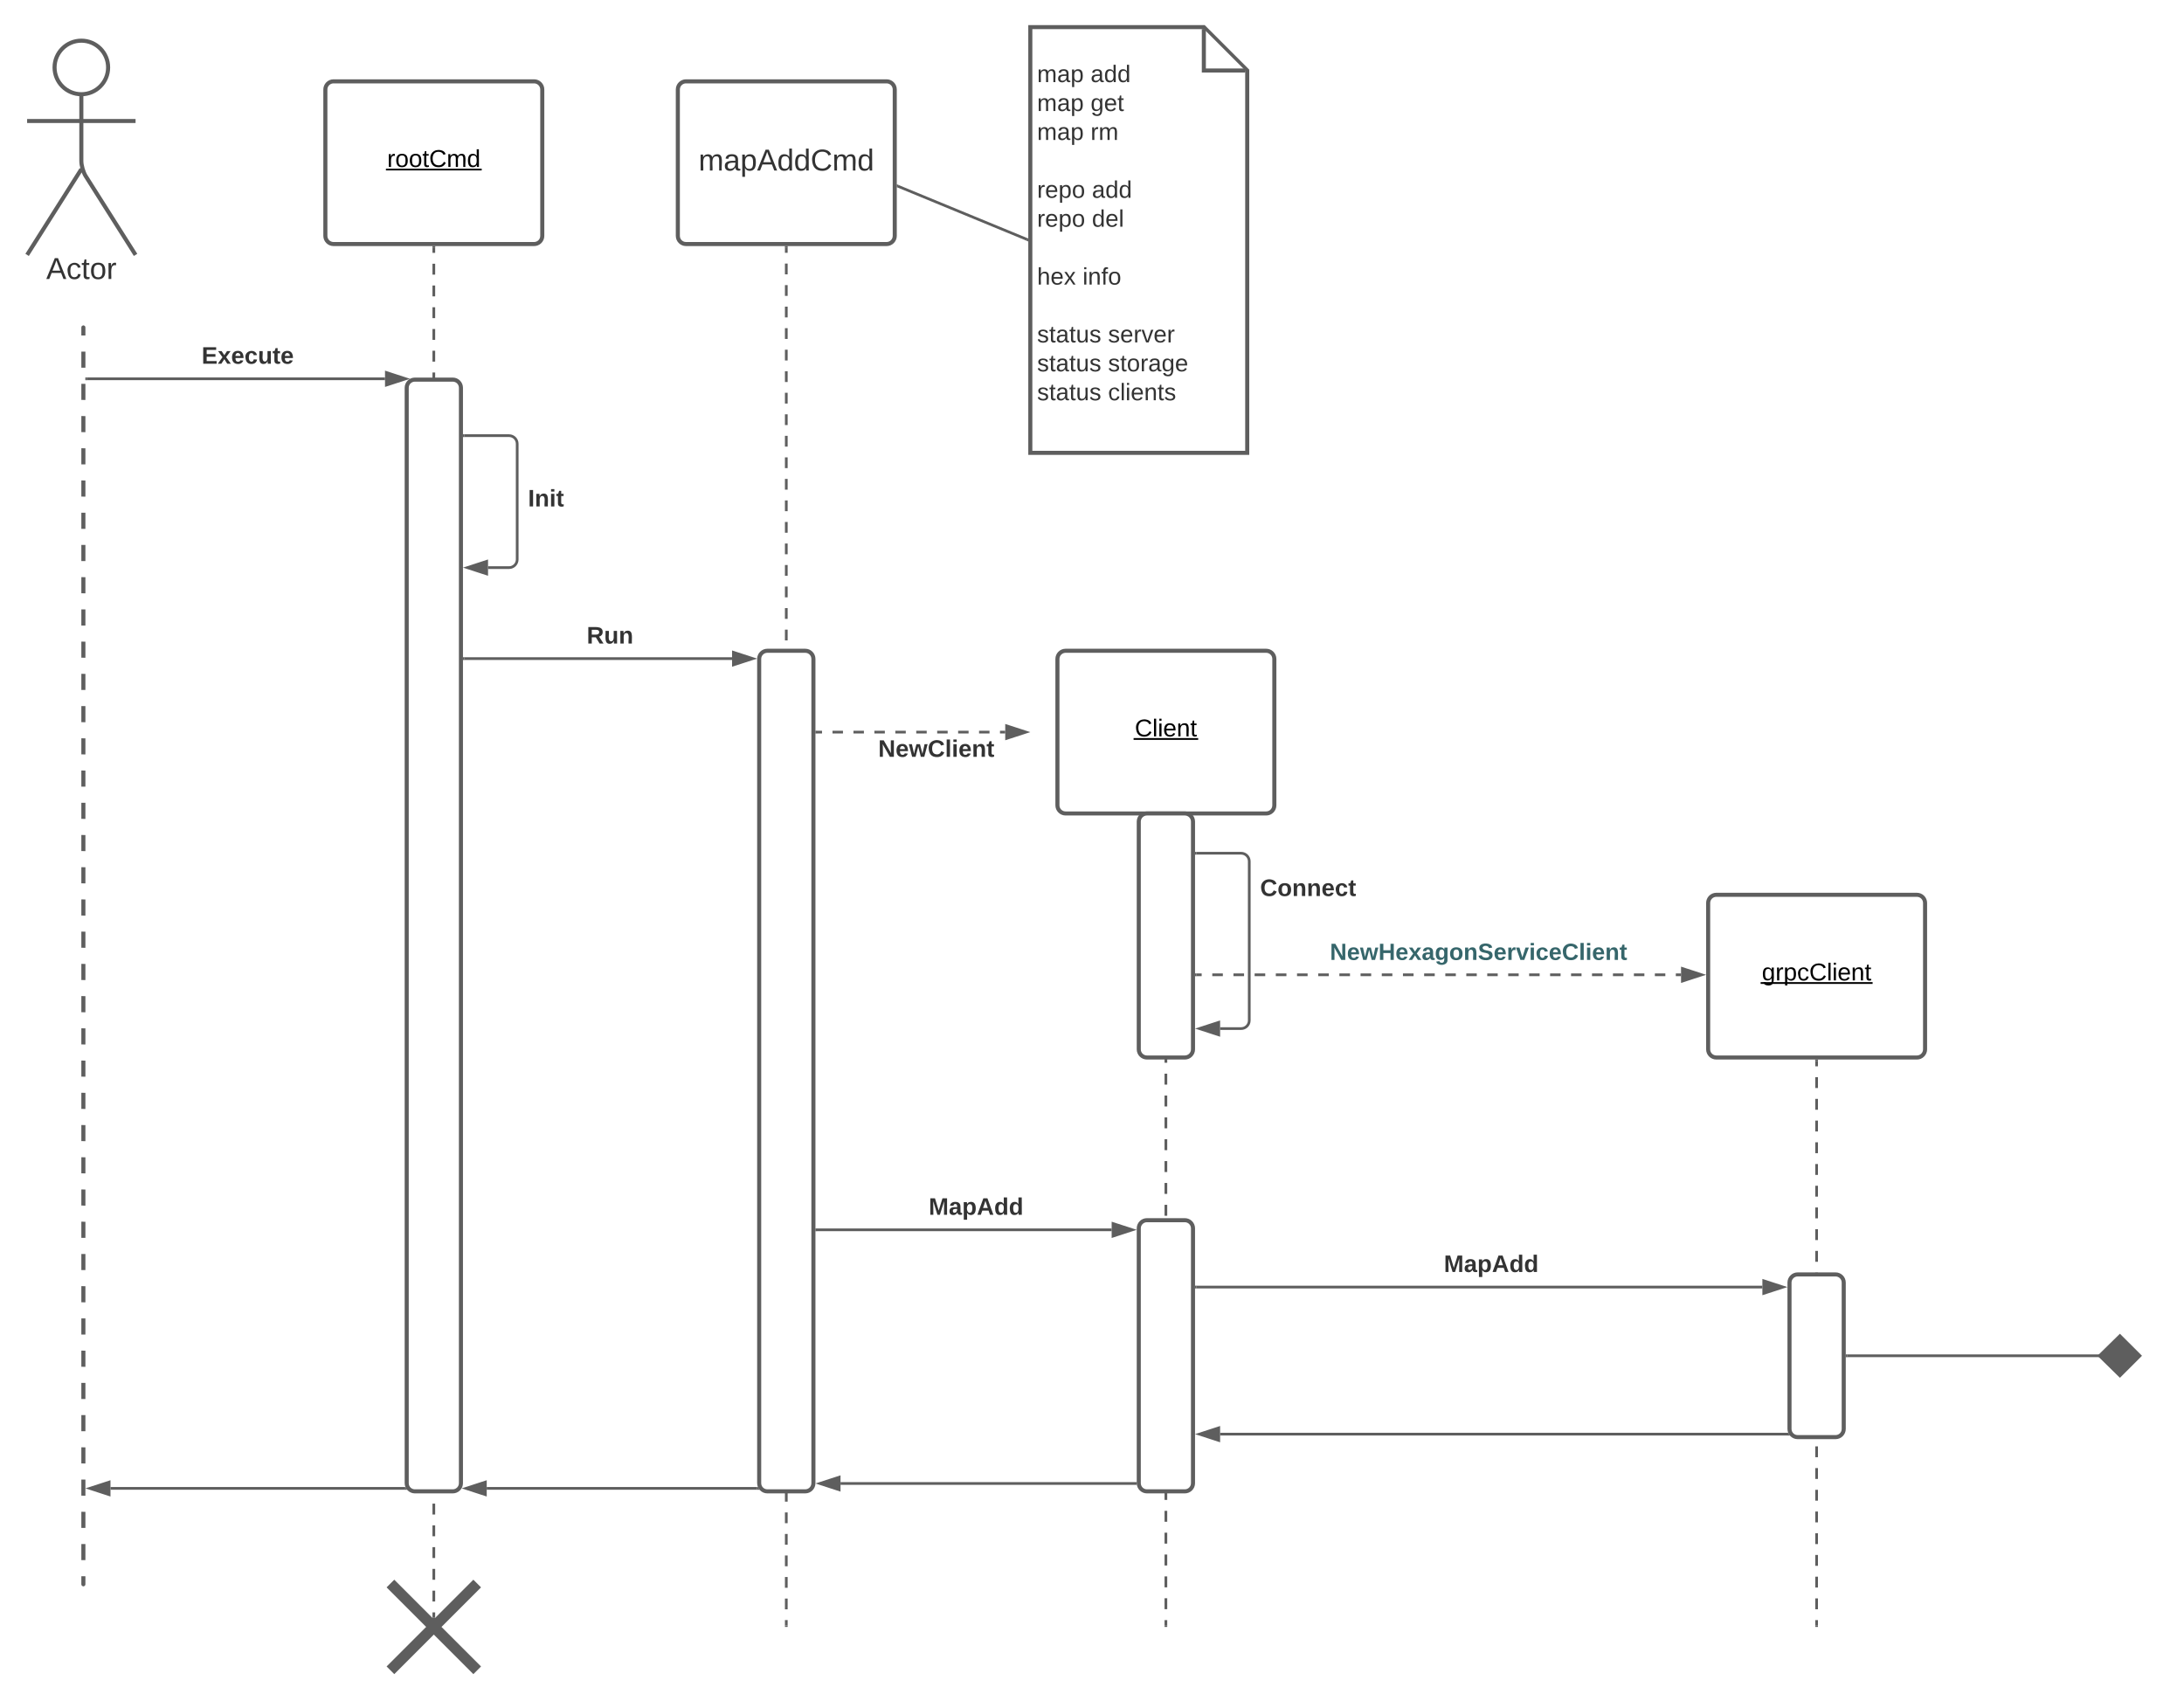 <svg xmlns="http://www.w3.org/2000/svg" xmlns:xlink="http://www.w3.org/1999/xlink" xmlns:lucid="lucid" width="1611" height="1260"><g transform="translate(-220 -40)" lucid:page-tab-id="0_0"><path d="M540 222.5v4m0 8.03v8.03m0 8.02v8.02m0 8.02v8.03m0 8.02v8.02m0 8v8.04m0 8.02v8.02m0 8.02v8.03m0 8.02v8.02m0 8.02v8.02m0 8.02v8.02m0 8.03v8m0 8.03v8.02m0 8.03v8.02m0 8.02v8.02m0 8.03v8.02m0 8v8.03m0 8.03v8.02m0 8.02v8.02m0 8.03v8.02m0 8.02v8m0 8.04v8.02m0 8.02v8.02m0 8.03v8.02m0 8.02v8.02m0 8.02v8.02m0 8.02v8.02m0 8.03v8.03m0 8.02v8.02m0 8.03v8.02m0 8.02v8.03m0 8.02v8m0 8.03v8.03m0 8.02V756m0 8.02v8.03m0 8.02v8.02m0 8v8.04m0 8.02v8.02m0 8.02v8.03m0 8.02v8.02m0 8.02v8.02m0 8.02v8.02m0 8.02v8.03m0 8.03v8.02m0 8.02v8.03m0 8.02v8.02m0 8.02v8.03m0 8v8.03m0 8.02v8.03m0 8.02v8.02m0 8.03v8.02m0 8.02v8m0 8.04v8.02m0 8.02v8.02m0 8.03v8.02m0 8.02v8.02m0 8.02v8.02m0 8.02v8.02m0 8.03v8.03m0 8.02v8.02m0 8.03v8.02m0 8.02v8.02m0 8.03v8m0 8.03v4" stroke="#5e5e5e" stroke-width="2" fill="none"/><path d="M541 222.53h-2v-1.03h2z" stroke="#5e5e5e" stroke-width=".05" fill="#5e5e5e"/><path d="M540 1233.32v4.02" stroke="#5e5e5e" stroke-width="2" fill="none"/><path d="M460 106c0-3.3 2.7-6 6-6h148c3.3 0 6 2.7 6 6v108c0 3.3-2.7 6-6 6H466c-3.3 0-6-2.7-6-6z" stroke="#5e5e5e" stroke-width="3" fill="#fff"/><use xlink:href="#a" transform="matrix(1,0,0,1,460,100) translate(45.58 63.15)"/><path d="M720 106c0-3.3 2.7-6 6-6h148c3.3 0 6 2.7 6 6v108c0 3.3-2.7 6-6 6H726c-3.3 0-6-2.7-6-6z" stroke="#5e5e5e" stroke-width="3" fill="#fff"/><use xlink:href="#b" transform="matrix(1,0,0,1,732,112) translate(3.278 53.778)"/><path d="M520 326c0-3.3 2.7-6 6-6h28c3.3 0 6 2.7 6 6v808c0 3.3-2.7 6-6 6h-28c-3.3 0-6-2.7-6-6z" stroke="#5e5e5e" stroke-width="3" fill="#fff"/><path d="M800 222.5v3.97m0 7.94v7.95m0 7.94v7.94m0 7.94v7.94m0 7.94V290m0 7.94v7.94m0 7.95v7.94m0 7.94v7.95m0 7.94v7.93m0 7.94v7.95m0 7.94v7.94m0 7.94v7.94m0 7.94v7.94m0 7.95v7.95m0 7.94v7.93m0 7.94v7.94m0 7.95v7.95m0 7.94v7.94m0 7.94v7.94m0 7.94v7.94m0 7.95v7.93m0 7.94V560m0 7.95v7.94m0 7.93v7.95m0 7.94v7.94m0 7.94v7.94m0 7.94v7.94m0 7.95v7.94m0 7.95v7.94m0 7.93v7.94m0 7.94v7.96m0 7.94v7.94m0 7.94v7.94m0 7.94v7.94m0 7.94v7.95m0 7.93v7.94m0 7.94v7.95m0 7.94v7.93m0 7.95v7.94m0 7.94v7.94m0 7.94v7.94m0 7.94v7.95m0 7.94v7.95m0 7.94v7.93m0 7.94v7.94m0 7.96v7.94m0 7.94v7.94m0 7.94v7.94m0 7.94v7.95m0 7.94v7.93m0 7.94v7.94m0 7.95v7.94m0 7.94v7.94m0 7.94v7.94m0 7.94v7.94m0 7.94v7.95m0 7.94v7.94m0 7.95v7.94m0 7.93v7.94m0 7.95v7.94m0 7.94v7.94m0 7.94v7.94m0 7.94v7.95m0 7.95v7.94m0 7.93v3.97" stroke="#5e5e5e" stroke-width="2" fill="none"/><path d="M801 222.53h-2v-1.03h2z" stroke="#5e5e5e" stroke-width=".05" fill="#5e5e5e"/><path d="M800 1238.97v1.03" stroke="#5e5e5e" stroke-width="2" fill="none"/><path d="M1000 526c0-3.3 2.7-6 6-6h148c3.3 0 6 2.7 6 6v108c0 3.3-2.7 6-6 6h-148c-3.3 0-6-2.7-6-6z" stroke="#5e5e5e" stroke-width="3" fill="#fff"/><use xlink:href="#c" transform="matrix(1,0,0,1,1000,520) translate(57.08 63.15)"/><path d="M822.5 580h3.86m7.72 0h7.73m7.73 0h7.72m7.72 0h7.72m7.72 0h7.72m7.72 0h7.72m7.72 0h7.73m7.72 0h7.72m7.72 0h7.7m7.74 0h3.86" stroke="#5e5e5e" stroke-width="2" fill="none"/><path d="M822.53 581h-1.03v-2h1.03z" stroke="#5e5e5e" stroke-width=".05" fill="#5e5e5e"/><path d="M976.76 580l-14.26 4.64v-9.28z" stroke="#5e5e5e" stroke-width="2" fill="#5e5e5e"/><use xlink:href="#d" transform="matrix(1,0,0,1,867.802,584) translate(0 14.222)"/><path d="M1080 642.5v4.03m0 8.06v8.05m0 8.06v8.07m0 8.06v8.07m0 8.06v8.06m0 8.06v8.06m0 8.06v8.06m0 8.06v8.06m0 8.06v8.06m0 8.06v8.07m0 8.06v8.05m0 8.06v8.07m0 8.06V840m0 8.05v8.06m0 8.07v8.06m0 8.06v8.05m0 8.07v8.06m0 8.06v8.06m0 8.06v8.06m0 8.06v8.06m0 8.06v8.06m0 8.06v8.06m0 8.07v8.06m0 8.07v8.06m0 8.06v8.05m0 8.06v8.07m0 8.06v8.06m0 8.05v8.06m0 8.08v8.06m0 8.06v8.06m0 8.06v8.06m0 8.06v8.06m0 8.06v8.06m0 8.06v8.06m0 8.06v8.07m0 8.06v8.06m0 8.05v8.06m0 8.07v4.03" stroke="#5e5e5e" stroke-width="2" fill="none"/><path d="M1081 642.53h-2v-1.03h2z" stroke="#5e5e5e" stroke-width=".05" fill="#5e5e5e"/><path d="M1080 1238.97v1.03M1102.5 669.33h33c3.3 0 6 2.7 6 6v117.34c0 3.3-2.7 6-6 6H1120" stroke="#5e5e5e" stroke-width="2" fill="none"/><path d="M1102.53 670.33h-1.03v-2h1.03z" stroke="#5e5e5e" stroke-width=".05" fill="#5e5e5e"/><path d="M1104.74 798.67l14.26-4.64v9.27z" stroke="#5e5e5e" stroke-width="2" fill="#5e5e5e"/><use xlink:href="#e" transform="matrix(1,0,0,1,1149.5,686.667) translate(0 14.222)"/><path d="M1102.5 759h3.9m7.82 0h7.8m7.82 0h7.82m7.8 0h7.82m7.8 0h7.83m7.82 0h7.8m7.82 0h7.82m7.8 0h7.82m7.8 0h7.83m7.82 0h7.8m7.82 0h7.82m7.8 0h7.82m7.8 0H1293.87m7.73 0h7.72m7.72 0h7.73m7.73 0h7.73m7.72 0h7.73m7.73 0h7.73m7.73 0h7.73m7.72 0h7.72m7.73 0h7.73m7.72 0h7.73m7.73 0h7.73m7.73 0h3.87" stroke="#5e5e5e" stroke-width="2" fill="none"/><path d="M1102.53 760h-1.03v-2h1.03z" stroke="#5e5e5e" stroke-width=".05" fill="#5e5e5e"/><path d="M1475.26 759l-14.26 4.64v-9.28z" stroke="#5e5e5e" stroke-width="2" fill="#5e5e5e"/><use xlink:href="#f" transform="matrix(1,0,0,1,1201.003,734.093) translate(0 13.938)"/><path d="M1480 706c0-3.3 2.7-6 6-6h148c3.3 0 6 2.7 6 6v108c0 3.3-2.7 6-6 6h-148c-3.3 0-6-2.7-6-6z" stroke="#5e5e5e" stroke-width="3" fill="#fff"/><use xlink:href="#g" transform="matrix(1,0,0,1,1480,700) translate(39.605 63.15)"/><path d="M822.5 947.1H1040" stroke="#5e5e5e" stroke-width="2" fill="none"/><path d="M822.53 948.1h-1.03v-2h1.03z" stroke="#5e5e5e" stroke-width=".05" fill="#5e5e5e"/><path d="M1055.26 947.1l-14.26 4.65v-9.27z" stroke="#5e5e5e" stroke-width="2" fill="#5e5e5e"/><use xlink:href="#h" transform="matrix(1,0,0,1,905.062,921.778) translate(0 14.222)"/><path d="M1560 822.5v4m0 8v8.02m0 8v8.02m0 8v8.02m0 8v8.02m0 8v8.02m0 8v8.02m0 8v8.02m0 8v8.02m0 8v8.02m0 8v8.02m0 8v8.02m0 8v8.02m0 8v8m0 8.02v8m0 8.02v8m0 8.02v8m0 8.02v8m0 8.02v8m0 8.02v8m0 8.02v8m0 8.02v8m0 8.02v8m0 8.02v8m0 8.02v8m0 8.02v8m0 8.02v4" stroke="#5e5e5e" stroke-width="2" fill="none"/><path d="M1561 822.53h-2v-1.03h2z" stroke="#5e5e5e" stroke-width=".05" fill="#5e5e5e"/><path d="M1560 1238.97v1.03M1102.5 989.33H1520" stroke="#5e5e5e" stroke-width="2" fill="none"/><path d="M1102.53 990.33h-1.03v-2h1.03z" stroke="#5e5e5e" stroke-width=".05" fill="#5e5e5e"/><path d="M1535.26 989.33l-14.26 4.64v-9.27z" stroke="#5e5e5e" stroke-width="2" fill="#5e5e5e"/><use xlink:href="#h" transform="matrix(1,0,0,1,1285.062,964) translate(0 14.222)"/><path d="M1538.48 1097.8H1120" stroke="#5e5e5e" stroke-width="2" fill="none"/><path d="M1539.48 1097.8l1 1h-2.03v-2h.76z" stroke="#5e5e5e" stroke-width=".05" fill="#5e5e5e"/><path d="M1104.74 1097.8l14.26-4.63v9.27z" stroke="#5e5e5e" stroke-width="2" fill="#5e5e5e"/><path d="M1057.5 1134.2H840M1057.47 1134.2h1.03" stroke="#5e5e5e" stroke-width="2" fill="none"/><path d="M824.74 1134.2l14.26-4.64v9.27z" stroke="#5e5e5e" stroke-width="2" fill="#5e5e5e"/><path d="M778.48 1137.8H579.03" stroke="#5e5e5e" stroke-width="2" fill="none"/><path d="M779.48 1137.8l1 1h-2.03v-2h.76z" stroke="#5e5e5e" stroke-width=".05" fill="#5e5e5e"/><path d="M563.76 1137.8l14.27-4.63v9.27z" stroke="#5e5e5e" stroke-width="2" fill="#5e5e5e"/><path d="M562.5 525.78H760" stroke="#5e5e5e" stroke-width="2" fill="none"/><path d="M562.53 526.78h-1.03v-2h1.03z" stroke="#5e5e5e" stroke-width=".05" fill="#5e5e5e"/><path d="M775.27 525.78L761 530.4v-9.26z" stroke="#5e5e5e" stroke-width="2" fill="#5e5e5e"/><use xlink:href="#i" transform="matrix(1,0,0,1,652.793,500.444) translate(0 14.222)"/><path d="M1582.5 1040h186.75" stroke="#5e5e5e" stroke-width="2" fill="none"/><path d="M1582.53 1041h-1.03v-2h1.03z" stroke="#5e5e5e" stroke-width=".05" fill="#5e5e5e"/><path d="M1798.6 1040l-14.86 14.85-15.15-14.85 15.14-14.85z" stroke="#5e5e5e" stroke-width="2" fill="#5e5e5e"/><path d="M500 1206c0-3.3 2.7-6 6-6h68c3.3 0 6 2.7 6 6v68c0 3.3-2.7 6-6 6h-68c-3.3 0-6-2.7-6-6z" fill="none"/><path d="M508 1208l64 64m0-64l-64 64" stroke="#5e5e5e" stroke-width="8" fill="none"/><path d="M299.75 89.75c0 10.9-8.84 19.75-19.75 19.75-10.9 0-19.75-8.84-19.75-19.75C260.25 78.85 269.1 70 280 70c10.9 0 19.75 8.84 19.75 19.75z" stroke="#5e5e5e" stroke-width="3" fill="#fff"/><path d="M280 109.5v49.3c0 3.3 1.44 8.27 3.2 11.07L320 228m-40-63.2L240 228m0-98.75h80" stroke="#5e5e5e" stroke-width="3" fill="none"/><path d="M240 76c0-3.3 2.7-6 6-6h68c3.3 0 6 2.7 6 6v168c0 3.3-2.7 6-6 6h-68c-3.3 0-6-2.7-6-6z" fill="none"/><use xlink:href="#j" transform="matrix(1,0,0,1,160,228) translate(94.105 17.778)"/><g fill="none"><path d="M281.5 280.75c.4 0 .75.34.75.75v927c0 .4-.34.75-.75.75-.4 0-.75-.34-.75-.75v-927c0-.4.34-.75.75-.75z"/><path d="M282.25 299.33v11.88m0 11.9v11.88m0 11.9v11.87m0 11.88v11.9m0 11.87v11.9m0 11.87v11.9m0 11.87v11.9m0 11.87v11.9m0 11.88v11.9m0 11.87v11.88m0 11.9v11.87m0 11.9v11.87m0 11.9v11.87m0 11.9v11.87m0 11.9v11.88m0 11.9v11.87m0 11.88v11.9m0 11.87v11.9m0 11.87v11.9m0 11.87v11.9m0 11.87v11.9m0 11.88v11.9m0 11.87v11.88m0 11.9v11.87m0 11.9v11.87m0 11.9v11.87m0 11.9v11.87m0 11.9v11.88m0 11.9v11.87m0 11.88v11.9m0 11.87v11.9m0 11.87v11.9m0 11.87v11.9m0 11.87v11.9m0 11.88v11.9m0 11.87v11.88m0 11.9v11.87m0 11.9v11.87m0 11.9v5.93l-.22.53-.53.22-.53-.22-.22-.53v-5.94m0-11.9v-11.87m0-11.9v-11.88m0-11.9v-11.87m0-11.88v-11.9m0-11.87v-11.9m0-11.87v-11.9m0-11.87v-11.9m0-11.87v-11.9m0-11.88v-11.9m0-11.87v-11.88m0-11.9V941.1m0-11.9v-11.87m0-11.9v-11.87m0-11.9V869.8m0-11.9v-11.88m0-11.9v-11.87m0-11.88v-11.9m0-11.87v-11.9m0-11.87v-11.9m0-11.87v-11.9m0-11.87v-11.9m0-11.88v-11.9m0-11.87v-11.88m0-11.9V632.1m0-11.9v-11.87m0-11.9v-11.87m0-11.9V560.8m0-11.9v-11.88m0-11.9v-11.87m0-11.88v-11.9m0-11.87v-11.9m0-11.87v-11.9m0-11.87v-11.9m0-11.87v-11.9m0-11.88v-11.9m0-11.87v-11.88m0-11.9V323.1m0-11.9v-11.87m0-11.9v-5.93l.22-.53.53-.22.53.22.22.53v5.94" stroke="#5e5e5e" stroke-width="1.5"/></g><path d="M284 319.4h220" stroke="#5e5e5e" stroke-width="2" fill="none"/><path d="M284.03 320.4H283v-2h1.03z" stroke="#5e5e5e" stroke-width=".05" fill="#5e5e5e"/><path d="M519.27 319.4L505 324.02v-9.27z" stroke="#5e5e5e" stroke-width="2" fill="#5e5e5e"/><use xlink:href="#k" transform="matrix(1,0,0,1,368.726,294.059) translate(0 14.222)"/><path d="M518.48 1137.8H301.5" stroke="#5e5e5e" stroke-width="2" fill="none"/><path d="M519.48 1137.8l1 1h-2.03v-2h.76z" stroke="#5e5e5e" stroke-width=".05" fill="#5e5e5e"/><path d="M286.24 1137.8l14.26-4.63v9.27z" stroke="#5e5e5e" stroke-width="2" fill="#5e5e5e"/><path d="M562.5 361.33h33c3.3 0 6 2.7 6 6v85.34c0 3.3-2.7 6-6 6H580" stroke="#5e5e5e" stroke-width="2" fill="none"/><path d="M562.53 362.33h-1.03v-2h1.03z" stroke="#5e5e5e" stroke-width=".05" fill="#5e5e5e"/><path d="M564.74 458.67l14.26-4.64v9.27z" stroke="#5e5e5e" stroke-width="2" fill="#5e5e5e"/><use xlink:href="#l" transform="matrix(1,0,0,1,609.5,399.333) translate(0 14.222)"/><path d="M1060 646c0-3.3 2.7-6 6-6h28c3.3 0 6 2.7 6 6v168c0 3.3-2.7 6-6 6h-28c-3.3 0-6-2.7-6-6zM1060 946c0-3.3 2.7-6 6-6h28c3.3 0 6 2.7 6 6v188c0 3.3-2.7 6-6 6h-28c-3.3 0-6-2.7-6-6zM1540 986c0-3.3 2.7-6 6-6h28c3.3 0 6 2.7 6 6v108c0 3.3-2.7 6-6 6h-28c-3.3 0-6-2.7-6-6zM780 526c0-3.3 2.7-6 6-6h28c3.3 0 6 2.7 6 6v608c0 3.3-2.7 6-6 6h-28c-3.3 0-6-2.7-6-6zM980 60h128l32 32v282H980z" stroke="#5e5e5e" stroke-width="3" fill="#fff"/><path d="M1108 61.43V92h30.57" stroke="#5e5e5e" stroke-width="3" fill="#fff"/><use xlink:href="#m" transform="matrix(1,0,0,1,985,65) translate(0 14.222)"/><use xlink:href="#n" transform="matrix(1,0,0,1,985,65) translate(0 35.556)"/><use xlink:href="#o" transform="matrix(1,0,0,1,985,65) translate(39.457 35.556)"/><use xlink:href="#n" transform="matrix(1,0,0,1,985,65) translate(0 56.889)"/><use xlink:href="#p" transform="matrix(1,0,0,1,985,65) translate(39.457 56.889)"/><use xlink:href="#n" transform="matrix(1,0,0,1,985,65) translate(0 78.222)"/><use xlink:href="#q" transform="matrix(1,0,0,1,985,65) translate(39.457 78.222)"/><use xlink:href="#m" transform="matrix(1,0,0,1,985,65) translate(0 99.556)"/><use xlink:href="#r" transform="matrix(1,0,0,1,985,65) translate(0 120.889)"/><use xlink:href="#o" transform="matrix(1,0,0,1,985,65) translate(40.444 120.889)"/><use xlink:href="#r" transform="matrix(1,0,0,1,985,65) translate(0 142.222)"/><use xlink:href="#s" transform="matrix(1,0,0,1,985,65) translate(40.444 142.222)"/><use xlink:href="#m" transform="matrix(1,0,0,1,985,65) translate(0 163.556)"/><use xlink:href="#t" transform="matrix(1,0,0,1,985,65) translate(0 184.889)"/><use xlink:href="#u" transform="matrix(1,0,0,1,985,65) translate(33.58 184.889)"/><use xlink:href="#m" transform="matrix(1,0,0,1,985,65) translate(0 206.222)"/><use xlink:href="#v" transform="matrix(1,0,0,1,985,65) translate(0 227.556)"/><use xlink:href="#w" transform="matrix(1,0,0,1,985,65) translate(52.346 227.556)"/><use xlink:href="#v" transform="matrix(1,0,0,1,985,65) translate(0 248.889)"/><use xlink:href="#x" transform="matrix(1,0,0,1,985,65) translate(52.346 248.889)"/><use xlink:href="#v" transform="matrix(1,0,0,1,985,65) translate(0 270.222)"/><use xlink:href="#y" transform="matrix(1,0,0,1,985,65) translate(52.346 270.222)"/><use xlink:href="#z" transform="matrix(1,0,0,1,985,65) translate(0 295.111)"/><path d="M977.58 216.62l-95.16-39.24" stroke="#5e5e5e" stroke-width="2" fill="none"/><path d="M978.5 215.92v2.16l-1.33-.55.76-1.85zM882.83 176.47l-.76 1.85-.57-.24v-2.16z" stroke="#5e5e5e" stroke-width=".05" fill="#5e5e5e"/><defs><path d="M114-163C36-179 61-72 57 0H25l-1-190h30c1 12-1 29 2 39 6-27 23-49 58-41v29" id="A"/><path d="M100-194c62-1 85 37 85 99 1 63-27 99-86 99S16-35 15-95c0-66 28-99 85-99zM99-20c44 1 53-31 53-75 0-43-8-75-51-75s-53 32-53 75 10 74 51 75" id="B"/><path d="M59-47c-2 24 18 29 38 22v24C64 9 27 4 27-40v-127H5v-23h24l9-43h21v43h35v23H59v120" id="C"/><path d="M212-179c-10-28-35-45-73-45-59 0-87 40-87 99 0 60 29 101 89 101 43 0 62-24 78-52l27 14C228-24 195 4 139 4 59 4 22-46 18-125c-6-104 99-153 187-111 19 9 31 26 39 46" id="D"/><path d="M210-169c-67 3-38 105-44 169h-31v-121c0-29-5-50-35-48C34-165 62-65 56 0H25l-1-190h30c1 10-1 24 2 32 10-44 99-50 107 0 11-21 27-35 58-36 85-2 47 119 55 194h-31v-121c0-29-5-49-35-48" id="E"/><path d="M85-194c31 0 48 13 60 33l-1-100h32l1 261h-30c-2-10 0-23-3-31C134-8 116 4 85 4 32 4 16-35 15-94c0-66 23-100 70-100zm9 24c-40 0-46 34-46 75 0 40 6 74 45 74 42 0 51-32 51-76 0-42-9-74-50-73" id="F"/><g id="a"><use transform="matrix(0.05,0,0,0.05,0,0)" xlink:href="#A"/><use transform="matrix(0.05,0,0,0.05,5.95,0)" xlink:href="#B"/><use transform="matrix(0.05,0,0,0.05,15.95,0)" xlink:href="#B"/><use transform="matrix(0.05,0,0,0.05,25.95,0)" xlink:href="#C"/><use transform="matrix(0.05,0,0,0.05,30.95,0)" xlink:href="#D"/><use transform="matrix(0.05,0,0,0.05,43.9,0)" xlink:href="#E"/><use transform="matrix(0.05,0,0,0.05,58.85,0)" xlink:href="#F"/><path d="M-.9 1.25h70.65v1.32H-.9z"/></g><path fill="#333" d="M210-169c-67 3-38 105-44 169h-31v-121c0-29-5-50-35-48C34-165 62-65 56 0H25l-1-190h30c1 10-1 24 2 32 10-44 99-50 107 0 11-21 27-35 58-36 85-2 47 119 55 194h-31v-121c0-29-5-49-35-48" id="G"/><path fill="#333" d="M141-36C126-15 110 5 73 4 37 3 15-17 15-53c-1-64 63-63 125-63 3-35-9-54-41-54-24 1-41 7-42 31l-33-3c5-37 33-52 76-52 45 0 72 20 72 64v82c-1 20 7 32 28 27v20c-31 9-61-2-59-35zM48-53c0 20 12 33 32 33 41-3 63-29 60-74-43 2-92-5-92 41" id="H"/><path fill="#333" d="M115-194c55 1 70 41 70 98S169 2 115 4C84 4 66-9 55-30l1 105H24l-1-265h31l2 30c10-21 28-34 59-34zm-8 174c40 0 45-34 45-75s-6-73-45-74c-42 0-51 32-51 76 0 43 10 73 51 73" id="I"/><path fill="#333" d="M205 0l-28-72H64L36 0H1l101-248h38L239 0h-34zm-38-99l-47-123c-12 45-31 82-46 123h93" id="J"/><path fill="#333" d="M85-194c31 0 48 13 60 33l-1-100h32l1 261h-30c-2-10 0-23-3-31C134-8 116 4 85 4 32 4 16-35 15-94c0-66 23-100 70-100zm9 24c-40 0-46 34-46 75 0 40 6 74 45 74 42 0 51-32 51-76 0-42-9-74-50-73" id="K"/><path fill="#333" d="M212-179c-10-28-35-45-73-45-59 0-87 40-87 99 0 60 29 101 89 101 43 0 62-24 78-52l27 14C228-24 195 4 139 4 59 4 22-46 18-125c-6-104 99-153 187-111 19 9 31 26 39 46" id="L"/><g id="b"><use transform="matrix(0.062,0,0,0.062,0,0)" xlink:href="#G"/><use transform="matrix(0.062,0,0,0.062,18.457,0)" xlink:href="#H"/><use transform="matrix(0.062,0,0,0.062,30.802,0)" xlink:href="#I"/><use transform="matrix(0.062,0,0,0.062,43.148,0)" xlink:href="#J"/><use transform="matrix(0.062,0,0,0.062,57.963,0)" xlink:href="#K"/><use transform="matrix(0.062,0,0,0.062,70.309,0)" xlink:href="#K"/><use transform="matrix(0.062,0,0,0.062,82.654,0)" xlink:href="#L"/><use transform="matrix(0.062,0,0,0.062,98.642,0)" xlink:href="#G"/><use transform="matrix(0.062,0,0,0.062,117.099,0)" xlink:href="#K"/></g><path d="M24 0v-261h32V0H24" id="M"/><path d="M24-231v-30h32v30H24zM24 0v-190h32V0H24" id="N"/><path d="M100-194c63 0 86 42 84 106H49c0 40 14 67 53 68 26 1 43-12 49-29l28 8c-11 28-37 45-77 45C44 4 14-33 15-96c1-61 26-98 85-98zm52 81c6-60-76-77-97-28-3 7-6 17-6 28h103" id="O"/><path d="M117-194c89-4 53 116 60 194h-32v-121c0-31-8-49-39-48C34-167 62-67 57 0H25l-1-190h30c1 10-1 24 2 32 11-22 29-35 61-36" id="P"/><g id="c"><use transform="matrix(0.05,0,0,0.05,0,0)" xlink:href="#D"/><use transform="matrix(0.05,0,0,0.05,12.95,0)" xlink:href="#M"/><use transform="matrix(0.05,0,0,0.05,16.9,0)" xlink:href="#N"/><use transform="matrix(0.05,0,0,0.05,20.85,0)" xlink:href="#O"/><use transform="matrix(0.05,0,0,0.05,30.85,0)" xlink:href="#P"/><use transform="matrix(0.05,0,0,0.05,40.85,0)" xlink:href="#C"/><path d="M-.9 1.25h47.65v1.32H-.9z"/></g><path fill="#333" d="M175 0L67-191c6 58 2 128 3 191H24v-248h59L193-55c-6-58-2-129-3-193h46V0h-61" id="Q"/><path fill="#333" d="M185-48c-13 30-37 53-82 52C43 2 14-33 14-96s30-98 90-98c62 0 83 45 84 108H66c0 31 8 55 39 56 18 0 30-7 34-22zm-45-69c5-46-57-63-70-21-2 6-4 13-4 21h74" id="R"/><path fill="#333" d="M231 0h-52l-39-155L100 0H48L-1-190h46L77-45c9-52 24-97 36-145h53l37 145 32-145h46" id="S"/><path fill="#333" d="M67-125c0 53 21 87 73 88 37 1 54-22 65-47l45 17C233-25 199 4 140 4 58 4 20-42 15-125 8-235 124-281 211-232c18 10 29 29 36 50l-46 12c-8-25-30-41-62-41-52 0-71 34-72 86" id="T"/><path fill="#333" d="M25 0v-261h50V0H25" id="U"/><path fill="#333" d="M25-224v-37h50v37H25zM25 0v-190h50V0H25" id="V"/><path fill="#333" d="M135-194c87-1 58 113 63 194h-50c-7-57 23-157-34-157-59 0-34 97-39 157H25l-1-190h47c2 12-1 28 3 38 12-26 28-41 61-42" id="W"/><path fill="#333" d="M115-3C79 11 28 4 28-45v-112H4v-33h27l15-45h31v45h36v33H77v99c-1 23 16 31 38 25v30" id="X"/><g id="d"><use transform="matrix(0.049,0,0,0.049,0,0)" xlink:href="#Q"/><use transform="matrix(0.049,0,0,0.049,12.79,0)" xlink:href="#R"/><use transform="matrix(0.049,0,0,0.049,22.667,0)" xlink:href="#S"/><use transform="matrix(0.049,0,0,0.049,36.494,0)" xlink:href="#T"/><use transform="matrix(0.049,0,0,0.049,49.284,0)" xlink:href="#U"/><use transform="matrix(0.049,0,0,0.049,54.222,0)" xlink:href="#V"/><use transform="matrix(0.049,0,0,0.049,59.16,0)" xlink:href="#R"/><use transform="matrix(0.049,0,0,0.049,69.037,0)" xlink:href="#W"/><use transform="matrix(0.049,0,0,0.049,79.852,0)" xlink:href="#X"/></g><path fill="#333" d="M110-194c64 0 96 36 96 99 0 64-35 99-97 99-61 0-95-36-95-99 0-62 34-99 96-99zm-1 164c35 0 45-28 45-65 0-40-10-65-43-65-34 0-45 26-45 65 0 36 10 65 43 65" id="Y"/><path fill="#333" d="M190-63c-7 42-38 67-86 67-59 0-84-38-90-98-12-110 154-137 174-36l-49 2c-2-19-15-32-35-32-30 0-35 28-38 64-6 74 65 87 74 30" id="Z"/><g id="e"><use transform="matrix(0.049,0,0,0.049,0,0)" xlink:href="#T"/><use transform="matrix(0.049,0,0,0.049,12.79,0)" xlink:href="#Y"/><use transform="matrix(0.049,0,0,0.049,23.605,0)" xlink:href="#W"/><use transform="matrix(0.049,0,0,0.049,34.42,0)" xlink:href="#W"/><use transform="matrix(0.049,0,0,0.049,45.235,0)" xlink:href="#R"/><use transform="matrix(0.049,0,0,0.049,55.111,0)" xlink:href="#Z"/><use transform="matrix(0.049,0,0,0.049,64.988,0)" xlink:href="#X"/></g><path fill="#36666b" d="M175 0L67-191c6 58 2 128 3 191H24v-248h59L193-55c-6-58-2-129-3-193h46V0h-61" id="aa"/><path fill="#36666b" d="M185-48c-13 30-37 53-82 52C43 2 14-33 14-96s30-98 90-98c62 0 83 45 84 108H66c0 31 8 55 39 56 18 0 30-7 34-22zm-45-69c5-46-57-63-70-21-2 6-4 13-4 21h74" id="ab"/><path fill="#36666b" d="M231 0h-52l-39-155L100 0H48L-1-190h46L77-45c9-52 24-97 36-145h53l37 145 32-145h46" id="ac"/><path fill="#36666b" d="M186 0v-106H76V0H24v-248h52v99h110v-99h50V0h-50" id="ad"/><path fill="#36666b" d="M144 0l-44-69L55 0H2l70-98-66-92h53l41 62 40-62h54l-67 91 71 99h-54" id="ae"/><path fill="#36666b" d="M133-34C117-15 103 5 69 4 32 3 11-16 11-54c-1-60 55-63 116-61 1-26-3-47-28-47-18 1-26 9-28 27l-52-2c7-38 36-58 82-57s74 22 75 68l1 82c-1 14 12 18 25 15v27c-30 8-71 5-69-32zm-48 3c29 0 43-24 42-57-32 0-66-3-65 30 0 17 8 27 23 27" id="af"/><path fill="#36666b" d="M195-6C206 82 75 100 31 46c-4-6-6-13-8-21l49-6c3 16 16 24 34 25 40 0 42-37 40-79-11 22-30 35-61 35-53 0-70-43-70-97 0-56 18-96 73-97 30 0 46 14 59 34l2-30h47zm-90-29c32 0 41-27 41-63 0-35-9-62-40-62-32 0-39 29-40 63 0 36 9 62 39 62" id="ag"/><path fill="#36666b" d="M110-194c64 0 96 36 96 99 0 64-35 99-97 99-61 0-95-36-95-99 0-62 34-99 96-99zm-1 164c35 0 45-28 45-65 0-40-10-65-43-65-34 0-45 26-45 65 0 36 10 65 43 65" id="ah"/><path fill="#36666b" d="M135-194c87-1 58 113 63 194h-50c-7-57 23-157-34-157-59 0-34 97-39 157H25l-1-190h47c2 12-1 28 3 38 12-26 28-41 61-42" id="ai"/><path fill="#36666b" d="M169-182c-1-43-94-46-97-3 18 66 151 10 154 114 3 95-165 93-204 36-6-8-10-19-12-30l50-8c3 46 112 56 116 5-17-69-150-10-154-114-4-87 153-88 188-35 5 8 8 18 10 28" id="aj"/><path fill="#36666b" d="M135-150c-39-12-60 13-60 57V0H25l-1-190h47c2 13-1 29 3 40 6-28 27-53 61-41v41" id="ak"/><path fill="#36666b" d="M128 0H69L1-190h53L99-40l48-150h52" id="al"/><path fill="#36666b" d="M25-224v-37h50v37H25zM25 0v-190h50V0H25" id="am"/><path fill="#36666b" d="M190-63c-7 42-38 67-86 67-59 0-84-38-90-98-12-110 154-137 174-36l-49 2c-2-19-15-32-35-32-30 0-35 28-38 64-6 74 65 87 74 30" id="an"/><path fill="#36666b" d="M67-125c0 53 21 87 73 88 37 1 54-22 65-47l45 17C233-25 199 4 140 4 58 4 20-42 15-125 8-235 124-281 211-232c18 10 29 29 36 50l-46 12c-8-25-30-41-62-41-52 0-71 34-72 86" id="ao"/><path fill="#36666b" d="M25 0v-261h50V0H25" id="ap"/><path fill="#36666b" d="M115-3C79 11 28 4 28-45v-112H4v-33h27l15-45h31v45h36v33H77v99c-1 23 16 31 38 25v30" id="aq"/><g id="f"><use transform="matrix(0.048,0,0,0.048,0,0)" xlink:href="#aa"/><use transform="matrix(0.048,0,0,0.048,12.534,0)" xlink:href="#ab"/><use transform="matrix(0.048,0,0,0.048,22.213,0)" xlink:href="#ac"/><use transform="matrix(0.048,0,0,0.048,35.764,0)" xlink:href="#ad"/><use transform="matrix(0.048,0,0,0.048,48.298,0)" xlink:href="#ab"/><use transform="matrix(0.048,0,0,0.048,57.977,0)" xlink:href="#ae"/><use transform="matrix(0.048,0,0,0.048,67.656,0)" xlink:href="#af"/><use transform="matrix(0.048,0,0,0.048,77.336,0)" xlink:href="#ag"/><use transform="matrix(0.048,0,0,0.048,87.934,0)" xlink:href="#ah"/><use transform="matrix(0.048,0,0,0.048,98.533,0)" xlink:href="#ai"/><use transform="matrix(0.048,0,0,0.048,109.131,0)" xlink:href="#aj"/><use transform="matrix(0.048,0,0,0.048,120.746,0)" xlink:href="#ab"/><use transform="matrix(0.048,0,0,0.048,130.425,0)" xlink:href="#ak"/><use transform="matrix(0.048,0,0,0.048,137.2,0)" xlink:href="#al"/><use transform="matrix(0.048,0,0,0.048,146.879,0)" xlink:href="#am"/><use transform="matrix(0.048,0,0,0.048,151.719,0)" xlink:href="#an"/><use transform="matrix(0.048,0,0,0.048,161.398,0)" xlink:href="#ab"/><use transform="matrix(0.048,0,0,0.048,171.077,0)" xlink:href="#ao"/><use transform="matrix(0.048,0,0,0.048,183.611,0)" xlink:href="#ap"/><use transform="matrix(0.048,0,0,0.048,188.451,0)" xlink:href="#am"/><use transform="matrix(0.048,0,0,0.048,193.29,0)" xlink:href="#ab"/><use transform="matrix(0.048,0,0,0.048,202.969,0)" xlink:href="#ai"/><use transform="matrix(0.048,0,0,0.048,213.568,0)" xlink:href="#aq"/></g><path d="M177-190C167-65 218 103 67 71c-23-6-38-20-44-43l32-5c15 47 100 32 89-28v-30C133-14 115 1 83 1 29 1 15-40 15-95c0-56 16-97 71-98 29-1 48 16 59 35 1-10 0-23 2-32h30zM94-22c36 0 50-32 50-73 0-42-14-75-50-75-39 0-46 34-46 75s6 73 46 73" id="ar"/><path d="M115-194c55 1 70 41 70 98S169 2 115 4C84 4 66-9 55-30l1 105H24l-1-265h31l2 30c10-21 28-34 59-34zm-8 174c40 0 45-34 45-75s-6-73-45-74c-42 0-51 32-51 76 0 43 10 73 51 73" id="as"/><path d="M96-169c-40 0-48 33-48 73s9 75 48 75c24 0 41-14 43-38l32 2c-6 37-31 61-74 61-59 0-76-41-82-99-10-93 101-131 147-64 4 7 5 14 7 22l-32 3c-4-21-16-35-41-35" id="at"/><g id="g"><use transform="matrix(0.05,0,0,0.05,0,0)" xlink:href="#ar"/><use transform="matrix(0.05,0,0,0.05,10,0)" xlink:href="#A"/><use transform="matrix(0.05,0,0,0.05,15.95,0)" xlink:href="#as"/><use transform="matrix(0.05,0,0,0.05,25.95,0)" xlink:href="#at"/><use transform="matrix(0.05,0,0,0.05,34.95,0)" xlink:href="#D"/><use transform="matrix(0.05,0,0,0.05,47.9,0)" xlink:href="#M"/><use transform="matrix(0.05,0,0,0.05,51.85,0)" xlink:href="#N"/><use transform="matrix(0.05,0,0,0.05,55.8,0)" xlink:href="#O"/><use transform="matrix(0.05,0,0,0.05,65.8,0)" xlink:href="#P"/><use transform="matrix(0.05,0,0,0.05,75.8,0)" xlink:href="#C"/><path d="M-.9 1.25h82.6v1.32H-.9z"/></g><path fill="#333" d="M230 0l2-204L168 0h-37L68-204 70 0H24v-248h70l56 185 57-185h69V0h-46" id="au"/><path fill="#333" d="M133-34C117-15 103 5 69 4 32 3 11-16 11-54c-1-60 55-63 116-61 1-26-3-47-28-47-18 1-26 9-28 27l-52-2c7-38 36-58 82-57s74 22 75 68l1 82c-1 14 12 18 25 15v27c-30 8-71 5-69-32zm-48 3c29 0 43-24 42-57-32 0-66-3-65 30 0 17 8 27 23 27" id="av"/><path fill="#333" d="M135-194c53 0 70 44 70 98 0 56-19 98-73 100-31 1-45-17-59-34 3 33 2 69 2 105H25l-1-265h48c2 10 0 23 3 31 11-24 29-35 60-35zM114-30c33 0 39-31 40-66 0-38-9-64-40-64-56 0-55 130 0 130" id="aw"/><path fill="#333" d="M199 0l-22-63H83L61 0H9l90-248h61L250 0h-51zm-33-102l-36-108c-10 38-24 72-36 108h72" id="ax"/><path fill="#333" d="M88-194c31-1 46 15 58 34l-1-101h50l1 261h-48c-2-10 0-23-3-31C134-8 116 4 84 4 32 4 16-41 15-95c0-56 19-97 73-99zm17 164c33 0 40-30 41-66 1-37-9-64-41-64s-38 30-39 65c0 43 13 65 39 65" id="ay"/><g id="h"><use transform="matrix(0.049,0,0,0.049,0,0)" xlink:href="#au"/><use transform="matrix(0.049,0,0,0.049,14.765,0)" xlink:href="#av"/><use transform="matrix(0.049,0,0,0.049,24.642,0)" xlink:href="#aw"/><use transform="matrix(0.049,0,0,0.049,35.457,0)" xlink:href="#ax"/><use transform="matrix(0.049,0,0,0.049,48.247,0)" xlink:href="#ay"/><use transform="matrix(0.049,0,0,0.049,59.062,0)" xlink:href="#ay"/></g><path fill="#333" d="M240-174c0 40-23 61-54 70L253 0h-59l-57-94H76V0H24v-248c93 4 217-23 216 74zM76-134c48-2 112 12 112-38 0-48-66-32-112-35v73" id="az"/><path fill="#333" d="M85 4C-2 5 27-109 22-190h50c7 57-23 150 33 157 60-5 35-97 40-157h50l1 190h-47c-2-12 1-28-3-38-12 25-28 42-61 42" id="aA"/><g id="i"><use transform="matrix(0.049,0,0,0.049,0,0)" xlink:href="#az"/><use transform="matrix(0.049,0,0,0.049,12.79,0)" xlink:href="#aA"/><use transform="matrix(0.049,0,0,0.049,23.605,0)" xlink:href="#W"/></g><path fill="#333" d="M96-169c-40 0-48 33-48 73s9 75 48 75c24 0 41-14 43-38l32 2c-6 37-31 61-74 61-59 0-76-41-82-99-10-93 101-131 147-64 4 7 5 14 7 22l-32 3c-4-21-16-35-41-35" id="aB"/><path fill="#333" d="M59-47c-2 24 18 29 38 22v24C64 9 27 4 27-40v-127H5v-23h24l9-43h21v43h35v23H59v120" id="aC"/><path fill="#333" d="M100-194c62-1 85 37 85 99 1 63-27 99-86 99S16-35 15-95c0-66 28-99 85-99zM99-20c44 1 53-31 53-75 0-43-8-75-51-75s-53 32-53 75 10 74 51 75" id="aD"/><path fill="#333" d="M114-163C36-179 61-72 57 0H25l-1-190h30c1 12-1 29 2 39 6-27 23-49 58-41v29" id="aE"/><g id="j"><use transform="matrix(0.062,0,0,0.062,0,0)" xlink:href="#J"/><use transform="matrix(0.062,0,0,0.062,14.815,0)" xlink:href="#aB"/><use transform="matrix(0.062,0,0,0.062,25.926,0)" xlink:href="#aC"/><use transform="matrix(0.062,0,0,0.062,32.099,0)" xlink:href="#aD"/><use transform="matrix(0.062,0,0,0.062,44.444,0)" xlink:href="#aE"/></g><path fill="#333" d="M24 0v-248h195v40H76v63h132v40H76v65h150V0H24" id="aF"/><path fill="#333" d="M144 0l-44-69L55 0H2l70-98-66-92h53l41 62 40-62h54l-67 91 71 99h-54" id="aG"/><g id="k"><use transform="matrix(0.049,0,0,0.049,0,0)" xlink:href="#aF"/><use transform="matrix(0.049,0,0,0.049,11.852,0)" xlink:href="#aG"/><use transform="matrix(0.049,0,0,0.049,21.728,0)" xlink:href="#R"/><use transform="matrix(0.049,0,0,0.049,31.605,0)" xlink:href="#Z"/><use transform="matrix(0.049,0,0,0.049,41.481,0)" xlink:href="#aA"/><use transform="matrix(0.049,0,0,0.049,52.296,0)" xlink:href="#X"/><use transform="matrix(0.049,0,0,0.049,58.173,0)" xlink:href="#R"/></g><path fill="#333" d="M24 0v-248h52V0H24" id="aH"/><g id="l"><use transform="matrix(0.049,0,0,0.049,0,0)" xlink:href="#aH"/><use transform="matrix(0.049,0,0,0.049,4.938,0)" xlink:href="#W"/><use transform="matrix(0.049,0,0,0.049,15.753,0)" xlink:href="#V"/><use transform="matrix(0.049,0,0,0.049,20.691,0)" xlink:href="#X"/></g><g id="n"><use transform="matrix(0.049,0,0,0.049,0,0)" xlink:href="#G"/><use transform="matrix(0.049,0,0,0.049,14.765,0)" xlink:href="#H"/><use transform="matrix(0.049,0,0,0.049,24.642,0)" xlink:href="#I"/></g><g id="o"><use transform="matrix(0.049,0,0,0.049,0,0)" xlink:href="#H"/><use transform="matrix(0.049,0,0,0.049,9.877,0)" xlink:href="#K"/><use transform="matrix(0.049,0,0,0.049,19.753,0)" xlink:href="#K"/></g><path fill="#333" d="M177-190C167-65 218 103 67 71c-23-6-38-20-44-43l32-5c15 47 100 32 89-28v-30C133-14 115 1 83 1 29 1 15-40 15-95c0-56 16-97 71-98 29-1 48 16 59 35 1-10 0-23 2-32h30zM94-22c36 0 50-32 50-73 0-42-14-75-50-75-39 0-46 34-46 75s6 73 46 73" id="aI"/><path fill="#333" d="M100-194c63 0 86 42 84 106H49c0 40 14 67 53 68 26 1 43-12 49-29l28 8c-11 28-37 45-77 45C44 4 14-33 15-96c1-61 26-98 85-98zm52 81c6-60-76-77-97-28-3 7-6 17-6 28h103" id="aJ"/><g id="p"><use transform="matrix(0.049,0,0,0.049,0,0)" xlink:href="#aI"/><use transform="matrix(0.049,0,0,0.049,9.877,0)" xlink:href="#aJ"/><use transform="matrix(0.049,0,0,0.049,19.753,0)" xlink:href="#aC"/></g><g id="q"><use transform="matrix(0.049,0,0,0.049,0,0)" xlink:href="#aE"/><use transform="matrix(0.049,0,0,0.049,5.877,0)" xlink:href="#G"/></g><g id="r"><use transform="matrix(0.049,0,0,0.049,0,0)" xlink:href="#aE"/><use transform="matrix(0.049,0,0,0.049,5.877,0)" xlink:href="#aJ"/><use transform="matrix(0.049,0,0,0.049,15.753,0)" xlink:href="#I"/><use transform="matrix(0.049,0,0,0.049,25.63,0)" xlink:href="#aD"/></g><path fill="#333" d="M24 0v-261h32V0H24" id="aK"/><g id="s"><use transform="matrix(0.049,0,0,0.049,0,0)" xlink:href="#K"/><use transform="matrix(0.049,0,0,0.049,9.877,0)" xlink:href="#aJ"/><use transform="matrix(0.049,0,0,0.049,19.753,0)" xlink:href="#aK"/></g><path fill="#333" d="M106-169C34-169 62-67 57 0H25v-261h32l-1 103c12-21 28-36 61-36 89 0 53 116 60 194h-32v-121c2-32-8-49-39-48" id="aL"/><path fill="#333" d="M141 0L90-78 38 0H4l68-98-65-92h35l48 74 47-74h35l-64 92 68 98h-35" id="aM"/><g id="t"><use transform="matrix(0.049,0,0,0.049,0,0)" xlink:href="#aL"/><use transform="matrix(0.049,0,0,0.049,9.877,0)" xlink:href="#aJ"/><use transform="matrix(0.049,0,0,0.049,19.753,0)" xlink:href="#aM"/></g><path fill="#333" d="M24-231v-30h32v30H24zM24 0v-190h32V0H24" id="aN"/><path fill="#333" d="M117-194c89-4 53 116 60 194h-32v-121c0-31-8-49-39-48C34-167 62-67 57 0H25l-1-190h30c1 10-1 24 2 32 11-22 29-35 61-36" id="aO"/><path fill="#333" d="M101-234c-31-9-42 10-38 44h38v23H63V0H32v-167H5v-23h27c-7-52 17-82 69-68v24" id="aP"/><g id="u"><use transform="matrix(0.049,0,0,0.049,0,0)" xlink:href="#aN"/><use transform="matrix(0.049,0,0,0.049,3.901,0)" xlink:href="#aO"/><use transform="matrix(0.049,0,0,0.049,13.778,0)" xlink:href="#aP"/><use transform="matrix(0.049,0,0,0.049,18.716,0)" xlink:href="#aD"/></g><path fill="#333" d="M135-143c-3-34-86-38-87 0 15 53 115 12 119 90S17 21 10-45l28-5c4 36 97 45 98 0-10-56-113-15-118-90-4-57 82-63 122-42 12 7 21 19 24 35" id="aQ"/><path fill="#333" d="M84 4C-5 8 30-112 23-190h32v120c0 31 7 50 39 49 72-2 45-101 50-169h31l1 190h-30c-1-10 1-25-2-33-11 22-28 36-60 37" id="aR"/><g id="v"><use transform="matrix(0.049,0,0,0.049,0,0)" xlink:href="#aQ"/><use transform="matrix(0.049,0,0,0.049,8.889,0)" xlink:href="#aC"/><use transform="matrix(0.049,0,0,0.049,13.827,0)" xlink:href="#H"/><use transform="matrix(0.049,0,0,0.049,23.704,0)" xlink:href="#aC"/><use transform="matrix(0.049,0,0,0.049,28.642,0)" xlink:href="#aR"/><use transform="matrix(0.049,0,0,0.049,38.519,0)" xlink:href="#aQ"/></g><path fill="#333" d="M108 0H70L1-190h34L89-25l56-165h34" id="aS"/><g id="w"><use transform="matrix(0.049,0,0,0.049,0,0)" xlink:href="#aQ"/><use transform="matrix(0.049,0,0,0.049,8.889,0)" xlink:href="#aJ"/><use transform="matrix(0.049,0,0,0.049,18.765,0)" xlink:href="#aE"/><use transform="matrix(0.049,0,0,0.049,24.642,0)" xlink:href="#aS"/><use transform="matrix(0.049,0,0,0.049,33.531,0)" xlink:href="#aJ"/><use transform="matrix(0.049,0,0,0.049,43.407,0)" xlink:href="#aE"/></g><g id="x"><use transform="matrix(0.049,0,0,0.049,0,0)" xlink:href="#aQ"/><use transform="matrix(0.049,0,0,0.049,8.889,0)" xlink:href="#aC"/><use transform="matrix(0.049,0,0,0.049,13.827,0)" xlink:href="#aD"/><use transform="matrix(0.049,0,0,0.049,23.704,0)" xlink:href="#aE"/><use transform="matrix(0.049,0,0,0.049,29.58,0)" xlink:href="#H"/><use transform="matrix(0.049,0,0,0.049,39.457,0)" xlink:href="#aI"/><use transform="matrix(0.049,0,0,0.049,49.333,0)" xlink:href="#aJ"/></g><g id="y"><use transform="matrix(0.049,0,0,0.049,0,0)" xlink:href="#aB"/><use transform="matrix(0.049,0,0,0.049,8.889,0)" xlink:href="#aK"/><use transform="matrix(0.049,0,0,0.049,12.79,0)" xlink:href="#aN"/><use transform="matrix(0.049,0,0,0.049,16.691,0)" xlink:href="#aJ"/><use transform="matrix(0.049,0,0,0.049,26.568,0)" xlink:href="#aO"/><use transform="matrix(0.049,0,0,0.049,36.444,0)" xlink:href="#aC"/><use transform="matrix(0.049,0,0,0.049,41.383,0)" xlink:href="#aQ"/></g></defs></g></svg>